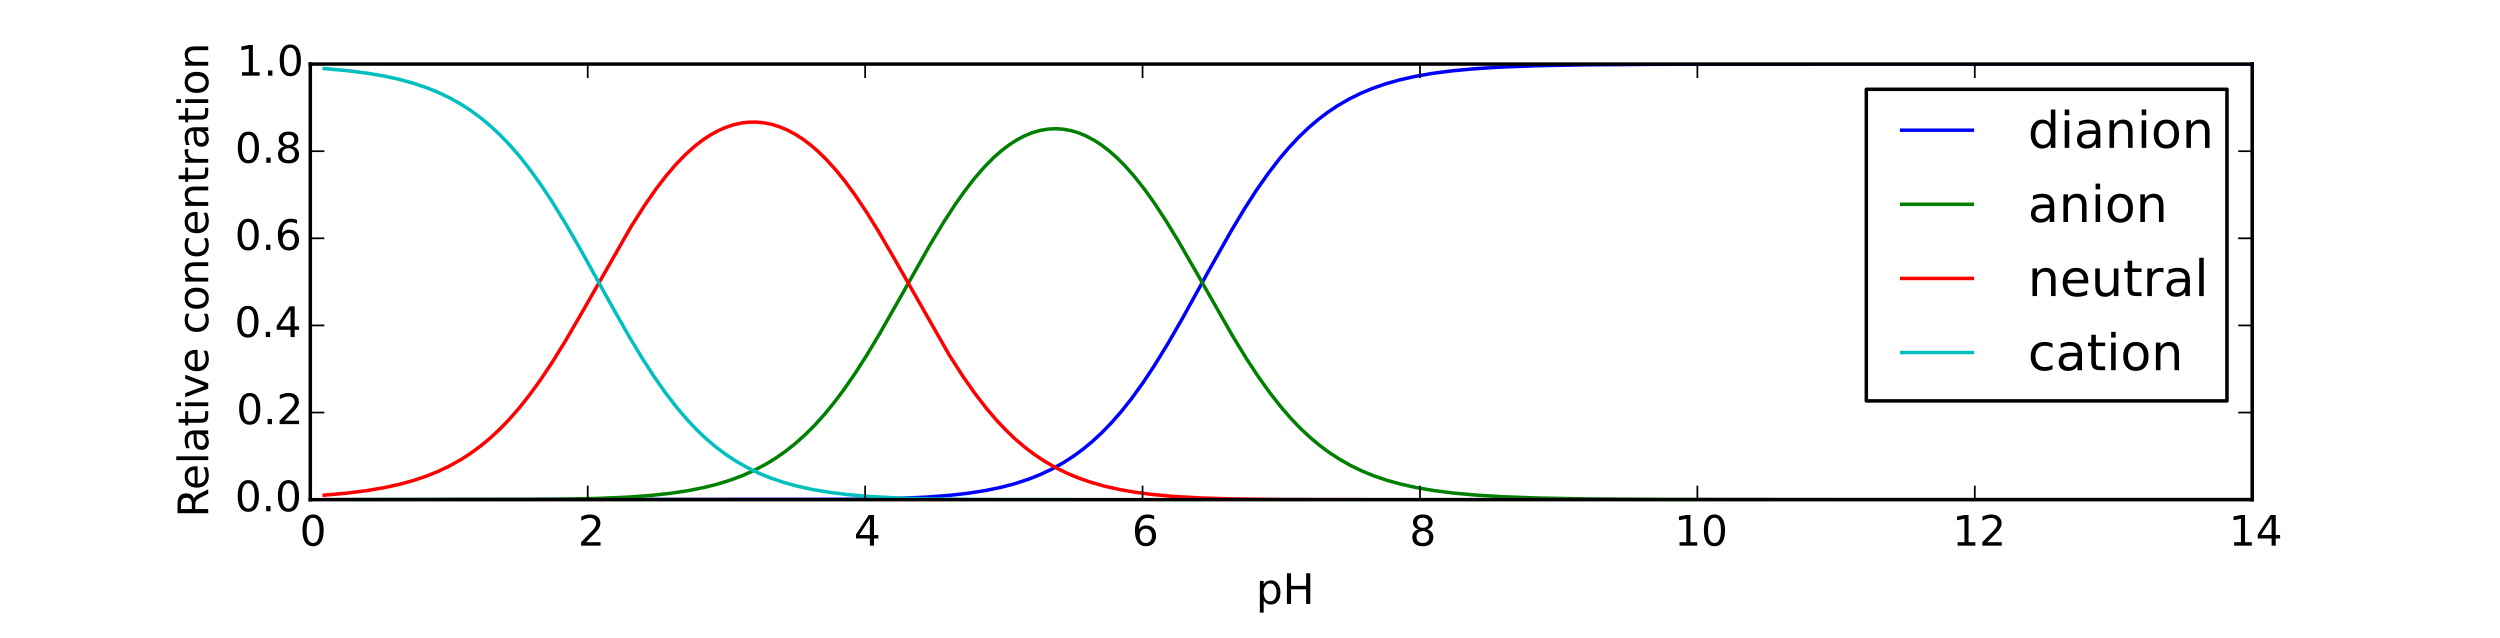 <?xml version="1.0" encoding="utf-8" standalone="no"?>
<!DOCTYPE svg PUBLIC "-//W3C//DTD SVG 1.1//EN"
  "http://www.w3.org/Graphics/SVG/1.1/DTD/svg11.dtd">
<!-- Created with matplotlib (http://matplotlib.org/) -->
<svg height="182pt" version="1.1" viewBox="0 0 713 182" width="713pt" xmlns="http://www.w3.org/2000/svg" xmlns:xlink="http://www.w3.org/1999/xlink">
 <defs>
  <style type="text/css">
*{stroke-linecap:butt;stroke-linejoin:round;}
  </style>
 </defs>
 <g id="figure_1">
  <g id="patch_1">
   <path d="
M0 182.7
L713.7 182.7
L713.7 0
L0 0
z
" style="fill:#ffffff;"/>
  </g>
  <g id="axes_1">
   <g id="patch_2">
    <path d="
M88.499 142.506
L642.33 142.506
L642.33 18.27
L88.499 18.27
z
" style="fill:#ffffff;"/>
   </g>
   <g id="line2d_1">
    <path clip-path="url(#p0ace266253)" d="
M92.455 142.506
L243.271 142.399
L255.931 142.149
L264.188 141.779
L270.793 141.274
L276.297 140.646
L281.251 139.863
L285.654 138.943
L289.507 137.924
L293.36 136.662
L296.663 135.352
L299.965 133.798
L303.268 131.964
L306.02 130.196
L308.772 128.187
L311.524 125.918
L314.276 123.37
L317.028 120.528
L319.781 117.38
L322.533 113.924
L325.835 109.374
L329.138 104.407
L332.991 98.147
L337.394 90.51
L345.1 76.559
L351.155 65.824
L355.008 59.41
L358.31 54.285
L361.613 49.561
L364.915 45.269
L367.668 42.032
L370.42 39.1
L373.172 36.465
L375.924 34.112
L378.676 32.025
L381.428 30.183
L384.731 28.266
L388.033 26.634
L391.336 25.253
L395.189 23.914
L399.042 22.821
L403.445 21.821
L408.399 20.951
L413.903 20.227
L420.508 19.609
L428.214 19.129
L438.122 18.754
L451.332 18.495
L472.248 18.337
L517.383 18.275
L642.33 18.27
L642.33 18.27" style="fill:none;stroke:#0000ff;stroke-linecap:square;"/>
   </g>
   <g id="line2d_2">
    <path clip-path="url(#p0ace266253)" d="
M92.455 142.506
L157.955 142.395
L170.615 142.147
L179.422 141.757
L186.027 141.26
L191.531 140.65
L196.485 139.894
L200.889 139.011
L204.742 138.035
L208.595 136.828
L211.897 135.577
L215.2 134.092
L218.502 132.338
L221.254 130.646
L224.006 128.722
L226.759 126.545
L229.511 124.096
L232.263 121.359
L235.015 118.322
L237.767 114.979
L240.519 111.331
L243.822 106.566
L247.124 101.415
L250.977 94.994
L256.482 85.315
L265.288 69.736
L269.141 63.357
L272.444 58.282
L275.196 54.391
L277.948 50.846
L280.7 47.675
L283.452 44.894
L285.654 42.958
L287.856 41.282
L290.058 39.868
L292.259 38.715
L294.461 37.824
L296.663 37.192
L298.864 36.819
L301.066 36.705
L303.268 36.849
L305.469 37.251
L307.671 37.911
L309.873 38.832
L312.075 40.013
L314.276 41.455
L316.478 43.157
L318.68 45.119
L320.881 47.337
L323.634 50.459
L326.386 53.955
L329.138 57.797
L332.44 62.817
L336.293 69.135
L341.247 77.747
L351.705 96.104
L355.558 102.391
L358.861 107.412
L362.163 112.036
L365.466 116.232
L368.218 119.395
L370.97 122.257
L373.722 124.826
L376.474 127.118
L379.227 129.151
L381.979 130.943
L385.281 132.807
L388.584 134.392
L391.886 135.734
L395.739 137.034
L399.592 138.095
L403.996 139.064
L408.95 139.908
L414.454 140.61
L421.059 141.209
L428.765 141.674
L438.672 142.037
L452.433 142.295
L473.9 142.446
L522.337 142.502
L642.33 142.506
L642.33 142.506" style="fill:none;stroke:#008000;stroke-linecap:square;"/>
   </g>
   <g id="line2d_3">
    <path clip-path="url(#p0ace266253)" d="
M92.455 141.219
L99.06 140.624
L104.564 139.928
L109.518 139.09
L113.921 138.128
L117.774 137.075
L121.627 135.784
L124.93 134.451
L128.232 132.877
L131.535 131.025
L134.287 129.243
L137.039 127.223
L139.791 124.944
L142.543 122.388
L145.296 119.54
L148.048 116.391
L150.8 112.938
L154.102 108.398
L157.405 103.453
L161.258 97.234
L165.661 89.676
L179.972 64.653
L183.825 58.599
L187.128 53.857
L189.88 50.27
L192.632 47.038
L195.384 44.179
L198.136 41.7
L200.338 39.993
L202.54 38.532
L204.742 37.315
L206.943 36.34
L209.145 35.605
L211.347 35.108
L213.548 34.847
L215.75 34.822
L217.952 35.033
L220.153 35.481
L222.355 36.166
L224.557 37.091
L226.759 38.259
L228.96 39.67
L231.162 41.328
L233.364 43.233
L235.565 45.383
L238.318 48.413
L241.07 51.812
L243.822 55.561
L247.124 60.482
L250.427 65.8
L254.83 73.359
L270.793 101.361
L274.646 107.364
L277.948 112.084
L281.251 116.375
L284.003 119.612
L286.755 122.544
L289.507 125.179
L292.259 127.53
L295.011 129.614
L297.764 131.453
L301.066 133.362
L304.369 134.984
L307.671 136.352
L310.974 137.5
L314.827 138.601
L319.23 139.598
L323.634 140.367
L328.587 141.017
L334.642 141.574
L341.798 141.991
L350.604 142.273
L363.264 142.439
L389.134 142.502
L642.33 142.506
L642.33 142.506" style="fill:none;stroke:#ff0000;stroke-linecap:square;"/>
   </g>
   <g id="line2d_4">
    <path clip-path="url(#p0ace266253)" d="
M92.455 19.558
L99.06 20.152
L104.564 20.848
L109.518 21.686
L113.921 22.649
L117.774 23.702
L121.627 24.995
L124.93 26.328
L128.232 27.904
L131.535 29.758
L134.287 31.542
L137.039 33.566
L139.791 35.849
L142.543 38.411
L145.296 41.267
L148.048 44.426
L150.8 47.893
L154.102 52.454
L157.405 57.429
L161.258 63.695
L165.661 71.331
L173.918 86.257
L179.422 95.968
L183.275 102.357
L186.578 107.458
L189.88 112.157
L193.183 116.424
L195.935 119.641
L198.687 122.552
L201.439 125.167
L204.191 127.499
L206.943 129.567
L209.695 131.391
L212.998 133.286
L216.301 134.896
L219.603 136.255
L223.456 137.57
L227.309 138.635
L231.712 139.603
L236.666 140.433
L242.171 141.107
L248.225 141.621
L255.931 142.033
L265.288 142.3
L279.049 142.453
L308.772 142.504
L642.33 142.506
L642.33 142.506" style="fill:none;stroke:#00bfbf;stroke-linecap:square;"/>
   </g>
   <g id="patch_3">
    <path d="
M88.499 18.27
L642.33 18.27" style="fill:none;stroke:#000000;stroke-linecap:square;stroke-linejoin:miter;"/>
   </g>
   <g id="patch_4">
    <path d="
M642.33 142.506
L642.33 18.27" style="fill:none;stroke:#000000;stroke-linecap:square;stroke-linejoin:miter;"/>
   </g>
   <g id="patch_5">
    <path d="
M88.499 142.506
L642.33 142.506" style="fill:none;stroke:#000000;stroke-linecap:square;stroke-linejoin:miter;"/>
   </g>
   <g id="patch_6">
    <path d="
M88.499 142.506
L88.499 18.27" style="fill:none;stroke:#000000;stroke-linecap:square;stroke-linejoin:miter;"/>
   </g>
   <g id="matplotlib.axis_1">
    <g id="xtick_1">
     <g id="line2d_5">
      <defs>
       <path d="
M0 0
L0 -4" id="m93b0483c22" style="stroke:#000000;stroke-width:0.5;"/>
      </defs>
      <g>
       <use style="stroke:#000000;stroke-width:0.5;" x="88.499" xlink:href="#m93b0483c22" y="142.506"/>
      </g>
     </g>
     <g id="line2d_6">
      <defs>
       <path d="
M0 0
L0 4" id="m741efc42ff" style="stroke:#000000;stroke-width:0.5;"/>
      </defs>
      <g>
       <use style="stroke:#000000;stroke-width:0.5;" x="88.499" xlink:href="#m741efc42ff" y="18.27"/>
      </g>
     </g>
     <g id="text_1">
      <!-- 0 -->
      <defs>
       <path d="
M31.781 66.406
Q24.172 66.406 20.328 58.906
Q16.5 51.422 16.5 36.375
Q16.5 21.391 20.328 13.891
Q24.172 6.391 31.781 6.391
Q39.453 6.391 43.281 13.891
Q47.125 21.391 47.125 36.375
Q47.125 51.422 43.281 58.906
Q39.453 66.406 31.781 66.406
M31.781 74.219
Q44.047 74.219 50.516 64.516
Q56.984 54.828 56.984 36.375
Q56.984 17.969 50.516 8.266
Q44.047 -1.422 31.781 -1.422
Q19.531 -1.422 13.062 8.266
Q6.594 17.969 6.594 36.375
Q6.594 54.828 13.062 64.516
Q19.531 74.219 31.781 74.219" id="BitstreamVeraSans-Roman-30"/>
      </defs>
      <g transform="translate(85.475 155.624)scale(0.12 -0.12)">
       <use xlink:href="#BitstreamVeraSans-Roman-30"/>
      </g>
     </g>
    </g>
    <g id="xtick_2">
     <g id="line2d_7">
      <g>
       <use style="stroke:#000000;stroke-width:0.5;" x="167.618" xlink:href="#m93b0483c22" y="142.506"/>
      </g>
     </g>
     <g id="line2d_8">
      <g>
       <use style="stroke:#000000;stroke-width:0.5;" x="167.618" xlink:href="#m741efc42ff" y="18.27"/>
      </g>
     </g>
     <g id="text_2">
      <!-- 2 -->
      <defs>
       <path d="
M19.188 8.297
L53.609 8.297
L53.609 0
L7.328 0
L7.328 8.297
Q12.938 14.109 22.625 23.891
Q32.328 33.688 34.812 36.531
Q39.547 41.844 41.422 45.531
Q43.312 49.219 43.312 52.781
Q43.312 58.594 39.234 62.25
Q35.156 65.922 28.609 65.922
Q23.969 65.922 18.812 64.312
Q13.672 62.703 7.812 59.422
L7.812 69.391
Q13.766 71.781 18.938 73
Q24.125 74.219 28.422 74.219
Q39.75 74.219 46.484 68.547
Q53.219 62.891 53.219 53.422
Q53.219 48.922 51.531 44.891
Q49.859 40.875 45.406 35.406
Q44.188 33.984 37.641 27.219
Q31.109 20.453 19.188 8.297" id="BitstreamVeraSans-Roman-32"/>
      </defs>
      <g transform="translate(164.841 155.624)scale(0.12 -0.12)">
       <use xlink:href="#BitstreamVeraSans-Roman-32"/>
      </g>
     </g>
    </g>
    <g id="xtick_3">
     <g id="line2d_9">
      <g>
       <use style="stroke:#000000;stroke-width:0.5;" x="246.736" xlink:href="#m93b0483c22" y="142.506"/>
      </g>
     </g>
     <g id="line2d_10">
      <g>
       <use style="stroke:#000000;stroke-width:0.5;" x="246.736" xlink:href="#m741efc42ff" y="18.27"/>
      </g>
     </g>
     <g id="text_3">
      <!-- 4 -->
      <defs>
       <path d="
M37.797 64.312
L12.891 25.391
L37.797 25.391
z

M35.203 72.906
L47.609 72.906
L47.609 25.391
L58.016 25.391
L58.016 17.188
L47.609 17.188
L47.609 0
L37.797 0
L37.797 17.188
L4.891 17.188
L4.891 26.703
z
" id="BitstreamVeraSans-Roman-34"/>
      </defs>
      <g transform="translate(243.549 155.624)scale(0.12 -0.12)">
       <use xlink:href="#BitstreamVeraSans-Roman-34"/>
      </g>
     </g>
    </g>
    <g id="xtick_4">
     <g id="line2d_11">
      <g>
       <use style="stroke:#000000;stroke-width:0.5;" x="325.855" xlink:href="#m93b0483c22" y="142.506"/>
      </g>
     </g>
     <g id="line2d_12">
      <g>
       <use style="stroke:#000000;stroke-width:0.5;" x="325.855" xlink:href="#m741efc42ff" y="18.27"/>
      </g>
     </g>
     <g id="text_4">
      <!-- 6 -->
      <defs>
       <path d="
M33.016 40.375
Q26.375 40.375 22.484 35.828
Q18.609 31.297 18.609 23.391
Q18.609 15.531 22.484 10.953
Q26.375 6.391 33.016 6.391
Q39.656 6.391 43.531 10.953
Q47.406 15.531 47.406 23.391
Q47.406 31.297 43.531 35.828
Q39.656 40.375 33.016 40.375
M52.594 71.297
L52.594 62.312
Q48.875 64.062 45.094 64.984
Q41.312 65.922 37.594 65.922
Q27.828 65.922 22.672 59.328
Q17.531 52.734 16.797 39.406
Q19.672 43.656 24.016 45.922
Q28.375 48.188 33.594 48.188
Q44.578 48.188 50.953 41.516
Q57.328 34.859 57.328 23.391
Q57.328 12.156 50.688 5.359
Q44.047 -1.422 33.016 -1.422
Q20.359 -1.422 13.672 8.266
Q6.984 17.969 6.984 36.375
Q6.984 53.656 15.188 63.938
Q23.391 74.219 37.203 74.219
Q40.922 74.219 44.703 73.484
Q48.484 72.75 52.594 71.297" id="BitstreamVeraSans-Roman-36"/>
      </defs>
      <g transform="translate(322.834 155.624)scale(0.12 -0.12)">
       <use xlink:href="#BitstreamVeraSans-Roman-36"/>
      </g>
     </g>
    </g>
    <g id="xtick_5">
     <g id="line2d_13">
      <g>
       <use style="stroke:#000000;stroke-width:0.5;" x="404.974" xlink:href="#m93b0483c22" y="142.506"/>
      </g>
     </g>
     <g id="line2d_14">
      <g>
       <use style="stroke:#000000;stroke-width:0.5;" x="404.974" xlink:href="#m741efc42ff" y="18.27"/>
      </g>
     </g>
     <g id="text_5">
      <!-- 8 -->
      <defs>
       <path d="
M31.781 34.625
Q24.75 34.625 20.719 30.859
Q16.703 27.094 16.703 20.516
Q16.703 13.922 20.719 10.156
Q24.75 6.391 31.781 6.391
Q38.812 6.391 42.859 10.172
Q46.922 13.969 46.922 20.516
Q46.922 27.094 42.891 30.859
Q38.875 34.625 31.781 34.625
M21.922 38.812
Q15.578 40.375 12.031 44.719
Q8.5 49.078 8.5 55.328
Q8.5 64.062 14.719 69.141
Q20.953 74.219 31.781 74.219
Q42.672 74.219 48.875 69.141
Q55.078 64.062 55.078 55.328
Q55.078 49.078 51.531 44.719
Q48 40.375 41.703 38.812
Q48.828 37.156 52.797 32.312
Q56.781 27.484 56.781 20.516
Q56.781 9.906 50.312 4.234
Q43.844 -1.422 31.781 -1.422
Q19.734 -1.422 13.25 4.234
Q6.781 9.906 6.781 20.516
Q6.781 27.484 10.781 32.312
Q14.797 37.156 21.922 38.812
M18.312 54.391
Q18.312 48.734 21.844 45.562
Q25.391 42.391 31.781 42.391
Q38.141 42.391 41.719 45.562
Q45.312 48.734 45.312 54.391
Q45.312 60.062 41.719 63.234
Q38.141 66.406 31.781 66.406
Q25.391 66.406 21.844 63.234
Q18.312 60.062 18.312 54.391" id="BitstreamVeraSans-Roman-38"/>
      </defs>
      <g transform="translate(401.974 155.624)scale(0.12 -0.12)">
       <use xlink:href="#BitstreamVeraSans-Roman-38"/>
      </g>
     </g>
    </g>
    <g id="xtick_6">
     <g id="line2d_15">
      <g>
       <use style="stroke:#000000;stroke-width:0.5;" x="484.093" xlink:href="#m93b0483c22" y="142.506"/>
      </g>
     </g>
     <g id="line2d_16">
      <g>
       <use style="stroke:#000000;stroke-width:0.5;" x="484.093" xlink:href="#m741efc42ff" y="18.27"/>
      </g>
     </g>
     <g id="text_6">
      <!-- 10 -->
      <defs>
       <path d="
M12.406 8.297
L28.516 8.297
L28.516 63.922
L10.984 60.406
L10.984 69.391
L28.422 72.906
L38.281 72.906
L38.281 8.297
L54.391 8.297
L54.391 0
L12.406 0
z
" id="BitstreamVeraSans-Roman-31"/>
      </defs>
      <g transform="translate(477.515 155.624)scale(0.12 -0.12)">
       <use xlink:href="#BitstreamVeraSans-Roman-31"/>
       <use x="63.623" xlink:href="#BitstreamVeraSans-Roman-30"/>
      </g>
     </g>
    </g>
    <g id="xtick_7">
     <g id="line2d_17">
      <g>
       <use style="stroke:#000000;stroke-width:0.5;" x="563.211" xlink:href="#m93b0483c22" y="142.506"/>
      </g>
     </g>
     <g id="line2d_18">
      <g>
       <use style="stroke:#000000;stroke-width:0.5;" x="563.211" xlink:href="#m741efc42ff" y="18.27"/>
      </g>
     </g>
     <g id="text_7">
      <!-- 12 -->
      <g transform="translate(556.836 155.624)scale(0.12 -0.12)">
       <use xlink:href="#BitstreamVeraSans-Roman-31"/>
       <use x="63.623" xlink:href="#BitstreamVeraSans-Roman-32"/>
      </g>
     </g>
    </g>
    <g id="xtick_8">
     <g id="line2d_19">
      <g>
       <use style="stroke:#000000;stroke-width:0.5;" x="642.33" xlink:href="#m93b0483c22" y="142.506"/>
      </g>
     </g>
     <g id="line2d_20">
      <g>
       <use style="stroke:#000000;stroke-width:0.5;" x="642.33" xlink:href="#m741efc42ff" y="18.27"/>
      </g>
     </g>
     <g id="text_8">
      <!-- 14 -->
      <g transform="translate(635.691 155.624)scale(0.12 -0.12)">
       <use xlink:href="#BitstreamVeraSans-Roman-31"/>
       <use x="63.623" xlink:href="#BitstreamVeraSans-Roman-34"/>
      </g>
     </g>
    </g>
    <g id="text_9">
     <!-- pH -->
     <defs>
      <path d="
M18.109 8.203
L18.109 -20.797
L9.078 -20.797
L9.078 54.688
L18.109 54.688
L18.109 46.391
Q20.953 51.266 25.266 53.625
Q29.594 56 35.594 56
Q45.562 56 51.781 48.094
Q58.016 40.188 58.016 27.297
Q58.016 14.406 51.781 6.484
Q45.562 -1.422 35.594 -1.422
Q29.594 -1.422 25.266 0.953
Q20.953 3.328 18.109 8.203
M48.688 27.297
Q48.688 37.203 44.609 42.844
Q40.531 48.484 33.406 48.484
Q26.266 48.484 22.188 42.844
Q18.109 37.203 18.109 27.297
Q18.109 17.391 22.188 11.75
Q26.266 6.109 33.406 6.109
Q40.531 6.109 44.609 11.75
Q48.688 17.391 48.688 27.297" id="BitstreamVeraSans-Roman-70"/>
      <path d="
M9.812 72.906
L19.672 72.906
L19.672 43.016
L55.516 43.016
L55.516 72.906
L65.375 72.906
L65.375 0
L55.516 0
L55.516 34.719
L19.672 34.719
L19.672 0
L9.812 0
z
" id="BitstreamVeraSans-Roman-48"/>
     </defs>
     <g transform="translate(358.228 172.238)scale(0.12 -0.12)">
      <use xlink:href="#BitstreamVeraSans-Roman-70"/>
      <use x="63.477" xlink:href="#BitstreamVeraSans-Roman-48"/>
     </g>
    </g>
   </g>
   <g id="matplotlib.axis_2">
    <g id="ytick_1">
     <g id="line2d_21">
      <defs>
       <path d="
M0 0
L4 0" id="m728421d6d4" style="stroke:#000000;stroke-width:0.5;"/>
      </defs>
      <g>
       <use style="stroke:#000000;stroke-width:0.5;" x="88.499" xlink:href="#m728421d6d4" y="142.506"/>
      </g>
     </g>
     <g id="line2d_22">
      <defs>
       <path d="
M0 0
L-4 0" id="mcb0005524f" style="stroke:#000000;stroke-width:0.5;"/>
      </defs>
      <g>
       <use style="stroke:#000000;stroke-width:0.5;" x="642.33" xlink:href="#mcb0005524f" y="142.506"/>
      </g>
     </g>
     <g id="text_10">
      <!-- 0.0 -->
      <defs>
       <path d="
M10.688 12.406
L21 12.406
L21 0
L10.688 0
z
" id="BitstreamVeraSans-Roman-2e"/>
      </defs>
      <g transform="translate(67.003 145.817)scale(0.12 -0.12)">
       <use xlink:href="#BitstreamVeraSans-Roman-30"/>
       <use x="63.623" xlink:href="#BitstreamVeraSans-Roman-2e"/>
       <use x="95.41" xlink:href="#BitstreamVeraSans-Roman-30"/>
      </g>
     </g>
    </g>
    <g id="ytick_2">
     <g id="line2d_23">
      <g>
       <use style="stroke:#000000;stroke-width:0.5;" x="88.499" xlink:href="#m728421d6d4" y="117.659"/>
      </g>
     </g>
     <g id="line2d_24">
      <g>
       <use style="stroke:#000000;stroke-width:0.5;" x="642.33" xlink:href="#mcb0005524f" y="117.659"/>
      </g>
     </g>
     <g id="text_11">
      <!-- 0.2 -->
      <g transform="translate(67.408 120.97)scale(0.12 -0.12)">
       <use xlink:href="#BitstreamVeraSans-Roman-30"/>
       <use x="63.623" xlink:href="#BitstreamVeraSans-Roman-2e"/>
       <use x="95.41" xlink:href="#BitstreamVeraSans-Roman-32"/>
      </g>
     </g>
    </g>
    <g id="ytick_3">
     <g id="line2d_25">
      <g>
       <use style="stroke:#000000;stroke-width:0.5;" x="88.499" xlink:href="#m728421d6d4" y="92.812"/>
      </g>
     </g>
     <g id="line2d_26">
      <g>
       <use style="stroke:#000000;stroke-width:0.5;" x="642.33" xlink:href="#mcb0005524f" y="92.812"/>
      </g>
     </g>
     <g id="text_12">
      <!-- 0.4 -->
      <g transform="translate(66.879 96.123)scale(0.12 -0.12)">
       <use xlink:href="#BitstreamVeraSans-Roman-30"/>
       <use x="63.623" xlink:href="#BitstreamVeraSans-Roman-2e"/>
       <use x="95.41" xlink:href="#BitstreamVeraSans-Roman-34"/>
      </g>
     </g>
    </g>
    <g id="ytick_4">
     <g id="line2d_27">
      <g>
       <use style="stroke:#000000;stroke-width:0.5;" x="88.499" xlink:href="#m728421d6d4" y="67.964"/>
      </g>
     </g>
     <g id="line2d_28">
      <g>
       <use style="stroke:#000000;stroke-width:0.5;" x="642.33" xlink:href="#mcb0005524f" y="67.964"/>
      </g>
     </g>
     <g id="text_13">
      <!-- 0.6 -->
      <g transform="translate(66.962 71.276)scale(0.12 -0.12)">
       <use xlink:href="#BitstreamVeraSans-Roman-30"/>
       <use x="63.623" xlink:href="#BitstreamVeraSans-Roman-2e"/>
       <use x="95.41" xlink:href="#BitstreamVeraSans-Roman-36"/>
      </g>
     </g>
    </g>
    <g id="ytick_5">
     <g id="line2d_29">
      <g>
       <use style="stroke:#000000;stroke-width:0.5;" x="88.499" xlink:href="#m728421d6d4" y="43.117"/>
      </g>
     </g>
     <g id="line2d_30">
      <g>
       <use style="stroke:#000000;stroke-width:0.5;" x="642.33" xlink:href="#mcb0005524f" y="43.117"/>
      </g>
     </g>
     <g id="text_14">
      <!-- 0.8 -->
      <g transform="translate(67.028 46.428)scale(0.12 -0.12)">
       <use xlink:href="#BitstreamVeraSans-Roman-30"/>
       <use x="63.623" xlink:href="#BitstreamVeraSans-Roman-2e"/>
       <use x="95.41" xlink:href="#BitstreamVeraSans-Roman-38"/>
      </g>
     </g>
    </g>
    <g id="ytick_6">
     <g id="line2d_31">
      <g>
       <use style="stroke:#000000;stroke-width:0.5;" x="88.499" xlink:href="#m728421d6d4" y="18.27"/>
      </g>
     </g>
     <g id="line2d_32">
      <g>
       <use style="stroke:#000000;stroke-width:0.5;" x="642.33" xlink:href="#mcb0005524f" y="18.27"/>
      </g>
     </g>
     <g id="text_15">
      <!-- 1.0 -->
      <g transform="translate(67.53 21.581)scale(0.12 -0.12)">
       <use xlink:href="#BitstreamVeraSans-Roman-31"/>
       <use x="63.623" xlink:href="#BitstreamVeraSans-Roman-2e"/>
       <use x="95.41" xlink:href="#BitstreamVeraSans-Roman-30"/>
      </g>
     </g>
    </g>
    <g id="text_16">
     <!-- Relative concentration -->
     <defs>
      <path id="BitstreamVeraSans-Roman-20"/>
      <path d="
M54.891 33.016
L54.891 0
L45.906 0
L45.906 32.719
Q45.906 40.484 42.875 44.328
Q39.844 48.188 33.797 48.188
Q26.516 48.188 22.312 43.547
Q18.109 38.922 18.109 30.906
L18.109 0
L9.078 0
L9.078 54.688
L18.109 54.688
L18.109 46.188
Q21.344 51.125 25.703 53.562
Q30.078 56 35.797 56
Q45.219 56 50.047 50.172
Q54.891 44.344 54.891 33.016" id="BitstreamVeraSans-Roman-6e"/>
      <path d="
M41.109 46.297
Q39.594 47.172 37.812 47.578
Q36.031 48 33.891 48
Q26.266 48 22.188 43.047
Q18.109 38.094 18.109 28.812
L18.109 0
L9.078 0
L9.078 54.688
L18.109 54.688
L18.109 46.188
Q20.953 51.172 25.484 53.578
Q30.031 56 36.531 56
Q37.453 56 38.578 55.875
Q39.703 55.766 41.062 55.516
z
" id="BitstreamVeraSans-Roman-72"/>
      <path d="
M30.609 48.391
Q23.391 48.391 19.188 42.75
Q14.984 37.109 14.984 27.297
Q14.984 17.484 19.156 11.844
Q23.344 6.203 30.609 6.203
Q37.797 6.203 41.984 11.859
Q46.188 17.531 46.188 27.297
Q46.188 37.016 41.984 42.703
Q37.797 48.391 30.609 48.391
M30.609 56
Q42.328 56 49.016 48.375
Q55.719 40.766 55.719 27.297
Q55.719 13.875 49.016 6.219
Q42.328 -1.422 30.609 -1.422
Q18.844 -1.422 12.172 6.219
Q5.516 13.875 5.516 27.297
Q5.516 40.766 12.172 48.375
Q18.844 56 30.609 56" id="BitstreamVeraSans-Roman-6f"/>
      <path d="
M9.422 75.984
L18.406 75.984
L18.406 0
L9.422 0
z
" id="BitstreamVeraSans-Roman-6c"/>
      <path d="
M2.984 54.688
L12.5 54.688
L29.594 8.797
L46.688 54.688
L56.203 54.688
L35.688 0
L23.484 0
z
" id="BitstreamVeraSans-Roman-76"/>
      <path d="
M44.391 34.188
Q47.562 33.109 50.562 29.594
Q53.562 26.078 56.594 19.922
L66.609 0
L56 0
L46.688 18.703
Q43.062 26.031 39.672 28.422
Q36.281 30.812 30.422 30.812
L19.672 30.812
L19.672 0
L9.812 0
L9.812 72.906
L32.078 72.906
Q44.578 72.906 50.734 67.672
Q56.891 62.453 56.891 51.906
Q56.891 45.016 53.688 40.469
Q50.484 35.938 44.391 34.188
M19.672 64.797
L19.672 38.922
L32.078 38.922
Q39.203 38.922 42.844 42.219
Q46.484 45.516 46.484 51.906
Q46.484 58.297 42.844 61.547
Q39.203 64.797 32.078 64.797
z
" id="BitstreamVeraSans-Roman-52"/>
      <path d="
M9.422 54.688
L18.406 54.688
L18.406 0
L9.422 0
z

M9.422 75.984
L18.406 75.984
L18.406 64.594
L9.422 64.594
z
" id="BitstreamVeraSans-Roman-69"/>
      <path d="
M56.203 29.594
L56.203 25.203
L14.891 25.203
Q15.484 15.922 20.484 11.062
Q25.484 6.203 34.422 6.203
Q39.594 6.203 44.453 7.469
Q49.312 8.734 54.109 11.281
L54.109 2.781
Q49.266 0.734 44.188 -0.344
Q39.109 -1.422 33.891 -1.422
Q20.797 -1.422 13.156 6.188
Q5.516 13.812 5.516 26.812
Q5.516 40.234 12.766 48.109
Q20.016 56 32.328 56
Q43.359 56 49.781 48.891
Q56.203 41.797 56.203 29.594
M47.219 32.234
Q47.125 39.594 43.094 43.984
Q39.062 48.391 32.422 48.391
Q24.906 48.391 20.391 44.141
Q15.875 39.891 15.188 32.172
z
" id="BitstreamVeraSans-Roman-65"/>
      <path d="
M18.312 70.219
L18.312 54.688
L36.812 54.688
L36.812 47.703
L18.312 47.703
L18.312 18.016
Q18.312 11.328 20.141 9.422
Q21.969 7.516 27.594 7.516
L36.812 7.516
L36.812 0
L27.594 0
Q17.188 0 13.234 3.875
Q9.281 7.766 9.281 18.016
L9.281 47.703
L2.688 47.703
L2.688 54.688
L9.281 54.688
L9.281 70.219
z
" id="BitstreamVeraSans-Roman-74"/>
      <path d="
M34.281 27.484
Q23.391 27.484 19.188 25
Q14.984 22.516 14.984 16.5
Q14.984 11.719 18.141 8.906
Q21.297 6.109 26.703 6.109
Q34.188 6.109 38.703 11.406
Q43.219 16.703 43.219 25.484
L43.219 27.484
z

M52.203 31.203
L52.203 0
L43.219 0
L43.219 8.297
Q40.141 3.328 35.547 0.953
Q30.953 -1.422 24.312 -1.422
Q15.922 -1.422 10.953 3.297
Q6 8.016 6 15.922
Q6 25.141 12.172 29.828
Q18.359 34.516 30.609 34.516
L43.219 34.516
L43.219 35.406
Q43.219 41.609 39.141 45
Q35.062 48.391 27.688 48.391
Q23 48.391 18.547 47.266
Q14.109 46.141 10.016 43.891
L10.016 52.203
Q14.938 54.109 19.578 55.047
Q24.219 56 28.609 56
Q40.484 56 46.344 49.844
Q52.203 43.703 52.203 31.203" id="BitstreamVeraSans-Roman-61"/>
      <path d="
M48.781 52.594
L48.781 44.188
Q44.969 46.297 41.141 47.344
Q37.312 48.391 33.406 48.391
Q24.656 48.391 19.812 42.844
Q14.984 37.312 14.984 27.297
Q14.984 17.281 19.812 11.734
Q24.656 6.203 33.406 6.203
Q37.312 6.203 41.141 7.25
Q44.969 8.297 48.781 10.406
L48.781 2.094
Q45.016 0.344 40.984 -0.531
Q36.969 -1.422 32.422 -1.422
Q20.062 -1.422 12.781 6.344
Q5.516 14.109 5.516 27.297
Q5.516 40.672 12.859 48.328
Q20.219 56 33.016 56
Q37.156 56 41.109 55.141
Q45.062 54.297 48.781 52.594" id="BitstreamVeraSans-Roman-63"/>
     </defs>
     <g transform="translate(59.384 147.537)rotate(-90.0)scale(0.12 -0.12)">
      <use xlink:href="#BitstreamVeraSans-Roman-52"/>
      <use x="64.982" xlink:href="#BitstreamVeraSans-Roman-65"/>
      <use x="126.506" xlink:href="#BitstreamVeraSans-Roman-6c"/>
      <use x="154.289" xlink:href="#BitstreamVeraSans-Roman-61"/>
      <use x="215.568" xlink:href="#BitstreamVeraSans-Roman-74"/>
      <use x="254.777" xlink:href="#BitstreamVeraSans-Roman-69"/>
      <use x="282.561" xlink:href="#BitstreamVeraSans-Roman-76"/>
      <use x="341.74" xlink:href="#BitstreamVeraSans-Roman-65"/>
      <use x="403.264" xlink:href="#BitstreamVeraSans-Roman-20"/>
      <use x="435.051" xlink:href="#BitstreamVeraSans-Roman-63"/>
      <use x="490.031" xlink:href="#BitstreamVeraSans-Roman-6f"/>
      <use x="551.213" xlink:href="#BitstreamVeraSans-Roman-6e"/>
      <use x="614.592" xlink:href="#BitstreamVeraSans-Roman-63"/>
      <use x="669.572" xlink:href="#BitstreamVeraSans-Roman-65"/>
      <use x="731.096" xlink:href="#BitstreamVeraSans-Roman-6e"/>
      <use x="794.475" xlink:href="#BitstreamVeraSans-Roman-74"/>
      <use x="833.684" xlink:href="#BitstreamVeraSans-Roman-72"/>
      <use x="874.797" xlink:href="#BitstreamVeraSans-Roman-61"/>
      <use x="936.076" xlink:href="#BitstreamVeraSans-Roman-74"/>
      <use x="975.285" xlink:href="#BitstreamVeraSans-Roman-69"/>
      <use x="1003.068" xlink:href="#BitstreamVeraSans-Roman-6f"/>
      <use x="1064.25" xlink:href="#BitstreamVeraSans-Roman-6e"/>
     </g>
    </g>
   </g>
   <g id="legend_1">
    <g id="patch_7">
     <path d="
M532.276 114.336
L635.13 114.336
L635.13 25.47
L532.276 25.47
z
" style="fill:#ffffff;stroke:#000000;stroke-linejoin:miter;"/>
    </g>
    <g id="line2d_33">
     <path d="
M542.356 37.132
L562.516 37.132" style="fill:none;stroke:#0000ff;stroke-linecap:square;"/>
    </g>
    <g id="line2d_34"/>
    <g id="text_17">
     <!-- dianion -->
     <defs>
      <path d="
M45.406 46.391
L45.406 75.984
L54.391 75.984
L54.391 0
L45.406 0
L45.406 8.203
Q42.578 3.328 38.25 0.953
Q33.938 -1.422 27.875 -1.422
Q17.969 -1.422 11.734 6.484
Q5.516 14.406 5.516 27.297
Q5.516 40.188 11.734 48.094
Q17.969 56 27.875 56
Q33.938 56 38.25 53.625
Q42.578 51.266 45.406 46.391
M14.797 27.297
Q14.797 17.391 18.875 11.75
Q22.953 6.109 30.078 6.109
Q37.203 6.109 41.297 11.75
Q45.406 17.391 45.406 27.297
Q45.406 37.203 41.297 42.844
Q37.203 48.484 30.078 48.484
Q22.953 48.484 18.875 42.844
Q14.797 37.203 14.797 27.297" id="BitstreamVeraSans-Roman-64"/>
     </defs>
     <g transform="translate(578.356 42.172)scale(0.144 -0.144)">
      <use xlink:href="#BitstreamVeraSans-Roman-64"/>
      <use x="63.477" xlink:href="#BitstreamVeraSans-Roman-69"/>
      <use x="91.26" xlink:href="#BitstreamVeraSans-Roman-61"/>
      <use x="152.539" xlink:href="#BitstreamVeraSans-Roman-6e"/>
      <use x="215.918" xlink:href="#BitstreamVeraSans-Roman-69"/>
      <use x="243.701" xlink:href="#BitstreamVeraSans-Roman-6f"/>
      <use x="304.883" xlink:href="#BitstreamVeraSans-Roman-6e"/>
     </g>
    </g>
    <g id="line2d_35">
     <path d="
M542.356 58.268
L562.516 58.268" style="fill:none;stroke:#008000;stroke-linecap:square;"/>
    </g>
    <g id="line2d_36"/>
    <g id="text_18">
     <!-- anion -->
     <g transform="translate(578.356 63.308)scale(0.144 -0.144)">
      <use xlink:href="#BitstreamVeraSans-Roman-61"/>
      <use x="61.279" xlink:href="#BitstreamVeraSans-Roman-6e"/>
      <use x="124.658" xlink:href="#BitstreamVeraSans-Roman-69"/>
      <use x="152.441" xlink:href="#BitstreamVeraSans-Roman-6f"/>
      <use x="213.623" xlink:href="#BitstreamVeraSans-Roman-6e"/>
     </g>
    </g>
    <g id="line2d_37">
     <path d="
M542.356 79.405
L562.516 79.405" style="fill:none;stroke:#ff0000;stroke-linecap:square;"/>
    </g>
    <g id="line2d_38"/>
    <g id="text_19">
     <!-- neutral -->
     <defs>
      <path d="
M8.5 21.578
L8.5 54.688
L17.484 54.688
L17.484 21.922
Q17.484 14.156 20.5 10.266
Q23.531 6.391 29.594 6.391
Q36.859 6.391 41.078 11.031
Q45.312 15.672 45.312 23.688
L45.312 54.688
L54.297 54.688
L54.297 0
L45.312 0
L45.312 8.406
Q42.047 3.422 37.719 1
Q33.406 -1.422 27.688 -1.422
Q18.266 -1.422 13.375 4.438
Q8.5 10.297 8.5 21.578" id="BitstreamVeraSans-Roman-75"/>
     </defs>
     <g transform="translate(578.356 84.445)scale(0.144 -0.144)">
      <use xlink:href="#BitstreamVeraSans-Roman-6e"/>
      <use x="63.379" xlink:href="#BitstreamVeraSans-Roman-65"/>
      <use x="124.902" xlink:href="#BitstreamVeraSans-Roman-75"/>
      <use x="188.281" xlink:href="#BitstreamVeraSans-Roman-74"/>
      <use x="227.49" xlink:href="#BitstreamVeraSans-Roman-72"/>
      <use x="268.604" xlink:href="#BitstreamVeraSans-Roman-61"/>
      <use x="329.883" xlink:href="#BitstreamVeraSans-Roman-6c"/>
     </g>
    </g>
    <g id="line2d_39">
     <path d="
M542.356 100.541
L562.516 100.541" style="fill:none;stroke:#00bfbf;stroke-linecap:square;"/>
    </g>
    <g id="line2d_40"/>
    <g id="text_20">
     <!-- cation -->
     <g transform="translate(578.356 105.581)scale(0.144 -0.144)">
      <use xlink:href="#BitstreamVeraSans-Roman-63"/>
      <use x="54.98" xlink:href="#BitstreamVeraSans-Roman-61"/>
      <use x="116.26" xlink:href="#BitstreamVeraSans-Roman-74"/>
      <use x="155.469" xlink:href="#BitstreamVeraSans-Roman-69"/>
      <use x="183.252" xlink:href="#BitstreamVeraSans-Roman-6f"/>
      <use x="244.434" xlink:href="#BitstreamVeraSans-Roman-6e"/>
     </g>
    </g>
   </g>
  </g>
 </g>
 <defs>
  <clipPath id="p0ace266253">
   <rect height="124.236" width="553.831" x="88.499" y="18.27"/>
  </clipPath>
 </defs>
</svg>

